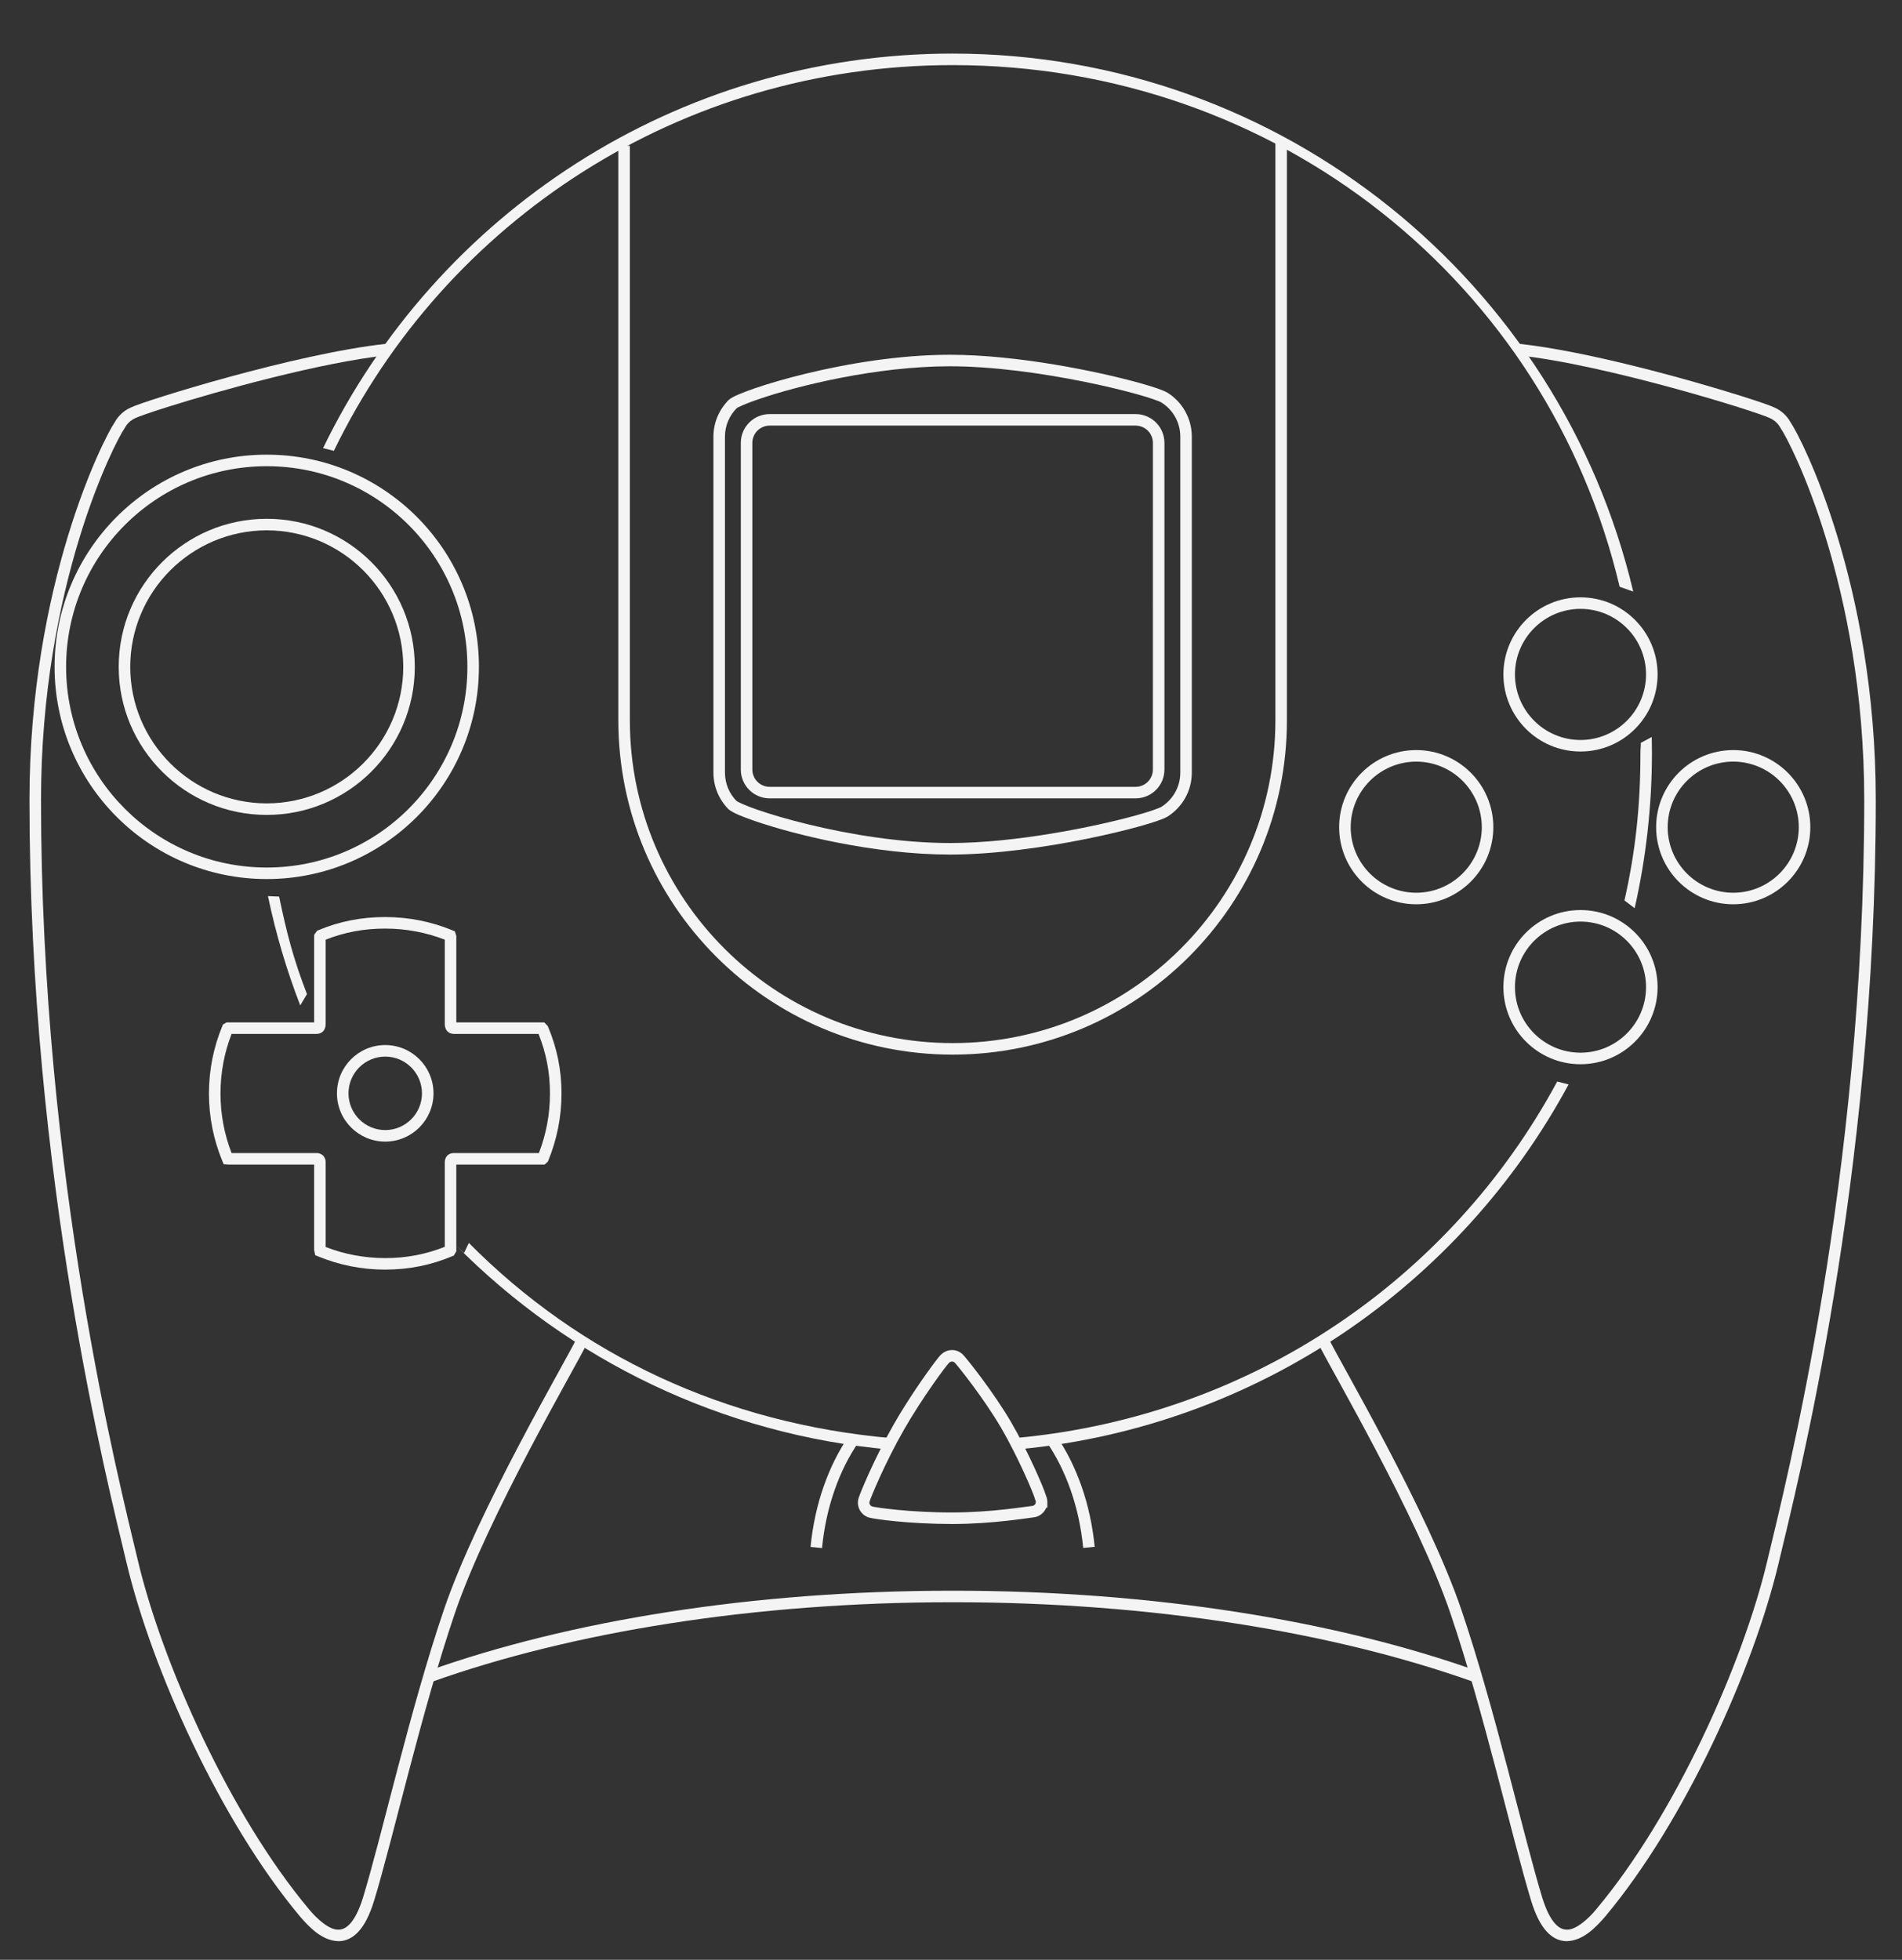 <?xml version="1.0" encoding="UTF-8" standalone="no"?>
<!-- Generator: Adobe Illustrator 13.0.0, SVG Export Plug-In . SVG Version: 6.00 Build 14948)  -->

<svg
   version="1.2"
   id="Layer_3"
   x="0px"
   y="0px"
   width="330"
   height="340"
   viewBox="0 0 330 340"
   xml:space="preserve"
   sodipodi:docname="dreamcast.svg"
   inkscape:version="1.2.2 (732a01da63, 2022-12-09)"
   xmlns:inkscape="http://www.inkscape.org/namespaces/inkscape"
   xmlns:sodipodi="http://sodipodi.sourceforge.net/DTD/sodipodi-0.dtd"
   xmlns="http://www.w3.org/2000/svg"
   xmlns:svg="http://www.w3.org/2000/svg"
   xmlns:rdf="http://www.w3.org/1999/02/22-rdf-syntax-ns#"
   xmlns:cc="http://creativecommons.org/ns#"
   xmlns:dc="http://purl.org/dc/elements/1.1/"
   xmlns:ns="&amp;ns_sfw;"><rect x="0" y="0" width="330" height="340" fill="#333333" stroke="none"/><defs
   id="defs52" /><sodipodi:namedview
   id="namedview50"
   pagecolor="#000000"
   bordercolor="#111111"
   borderopacity="1"
   inkscape:showpageshadow="0"
   inkscape:pageopacity="0"
   inkscape:pagecheckerboard="1"
   inkscape:deskcolor="#d1d1d1"
   showgrid="false"
   inkscape:zoom="2.0445042"
   inkscape:cx="299.58363"
   inkscape:cy="175.10357"
   inkscape:window-width="1920"
   inkscape:window-height="1009"
   inkscape:window-x="-8"
   inkscape:window-y="-8"
   inkscape:window-maximized="1"
   inkscape:current-layer="Layer_3" />
<path
   fill="#f4f4f4"
   d="m 80.511,217.38 0.833,-1.75 c 19.309,19.472 44.469,31.342 73.396,33.873 v 0 l -0.174,1.992 C 125.153,248.921 98.744,235.849 79.12,216.056 Z"
   id="path3" />
<path
   fill="#f4f4f4"
   d="m 176.822,249.413 c 40.524,-3.889 74.924,-27.606 93.354,-61.783 v 0 h 0.002 l 1.972,0.506 c -18.737,34.746 -53.925,59.312 -95.136,63.27 v 0 z"
   id="path5" />
<path
   fill="#f4f4f4"
   d="m 281.845,156.213 c 1.931,-8.52 2.771,-16.479 2.771,-25.584 v 0 c 0,-0.912 0.085,-0.842 0.063,-1.75 v 0 h 0.003 l 1.901,-1.023 c 0.021,0.92 0.031,1.846 0.031,2.772 v 0 c 0.002,9.254 -1.035,18.268 -2.998,26.931 v 0 z"
   id="path7" />
<path
   fill="#f4f4f4"
   d="m 165.283,11.296 c -47.264,0 -88.025,27.066 -107.355,66.915 v 0 0.002 L 56.049,77.746 C 75.7,37.23 117.23,9.296 165.283,9.296 v 0 c 57.373,0.002 105.446,39.819 118.086,93.337 v 0 l -2.358,-0.837 C 268.58,49.169 221.709,11.293 165.283,11.296 Z"
   id="path9" />
<path
   fill="#f4f4f4"
   d="m 46.491,155.456 1.937,0.09 c 1.335,6.422 2.511,10.918 4.833,16.917 v 0 l -1.168,1.961 c -2.362,-6.099 -4.244,-12.438 -5.602,-18.968 z"
   id="path11" />
<path
   fill="#f4f4f4"
   d="m 107.282,124.963 c 0,-21.668 0,-99.667 0,-99.667 v 0 h 2 c 0,0 0,19.5 0,41.709 v 0 c 0,22.206 0,47.125 0,57.958 v 0 c 0,15.468 6.267,29.46 16.402,39.598 v 0 c 10.138,10.135 24.132,16.4 39.598,16.4 v 0 c 15.466,0 29.46,-6.267 39.598,-16.4 v 0 c 10.136,-10.138 16.402,-24.132 16.402,-39.598 v 0 c 0,-23.167 0,-100.166 0,-100.166 v 0 h 2.001 c -0.002,0.013 -0.002,4.811 0,12.392 v 0 c -0.002,7.581 -0.002,17.929 0,29.002 v 0 c -0.002,22.146 -0.002,47.187 0,58.771 v 0 c -0.002,32.034 -25.97,58 -58.001,58 v 0 c -32.034,0 -58,-25.964 -58,-57.999 z"
   id="path13" />
<path
   fill="#f4f4f4"
   d="m 133.533,138.504 c -2.763,0 -5.001,-2.238 -5.001,-5.001 v 0 -56.665 c 0,-2.763 2.238,-5.001 5.001,-5.001 v 0 h 63.499 c 2.763,0 4.999,2.238 5.001,5.001 v 0 56.665 h -0.002 c 0,2.763 -2.236,5.001 -4.999,5.001 v 0 z m -3,-61.666 v 56.665 c 0.002,1.656 1.344,2.999 3,3 v 0 h 63.499 c 1.656,-0.002 2.996,-1.344 3.001,-3 v 0 h -0.002 l 0.002,-56.665 c -0.005,-1.658 -1.345,-2.998 -3.001,-3.002 v 0 h -63.499 c -1.657,0.004 -2.998,1.345 -3,3.002 z"
   id="path15" />
<path
   fill="#f4f4f4"
   d="m 130.973,142.439 c -2.33,-0.82 -3.748,-1.38 -4.555,-2.029 v 0 c -1.626,-1.626 -2.636,-3.882 -2.636,-6.363 v 0 -58.293 c 0,-2.483 1.01,-4.739 2.694,-6.417 v 0 c 0.75,-0.595 2.167,-1.157 4.498,-1.977 v 0 c 2.298,-0.787 5.359,-1.694 8.913,-2.554 v 0 c 7.109,-1.721 16.175,-3.26 24.959,-3.26 v 0 c 11.596,0.004 25.542,2.857 32.835,4.884 v 0 c 2.455,0.692 4.07,1.225 4.903,1.71 v 0 c 2.521,1.593 4.195,4.409 4.198,7.613 v 0 58.292 c -0.003,3.202 -1.679,6.021 -4.215,7.622 v 0 c -0.816,0.477 -2.433,1.008 -4.888,1.702 v 0 c -2.432,0.676 -5.603,1.442 -9.179,2.165 v 0 c -7.155,1.444 -15.927,2.717 -23.658,2.719 v 0 c -13.172,-0.003 -26.985,-3.457 -33.869,-5.814 z m 0.649,-73.186 c -2.192,0.731 -3.75,1.475 -3.789,1.551 v 0 c -1.269,1.271 -2.049,3.014 -2.051,4.95 v 0 58.292 c 0.002,1.936 0.783,3.677 1.994,4.895 v 0 c 0.097,0.13 1.655,0.876 3.847,1.607 v 0 c 2.227,0.763 5.237,1.655 8.735,2.502 v 0 c 6.993,1.692 15.937,3.205 24.488,3.205 v 0 c 11.276,0.004 25.169,-2.824 32.3,-4.812 v 0 c 2.354,-0.645 4.056,-1.267 4.369,-1.476 v 0 c 1.965,-1.244 3.268,-3.427 3.268,-5.921 v 0 -58.292 c 0,-2.496 -1.303,-4.68 -3.25,-5.913 v 0 C 201.202,69.622 199.5,69 197.146,68.356 v 0 c -2.377,-0.661 -5.507,-1.417 -9.038,-2.132 v 0 c -7.063,-1.428 -15.745,-2.68 -23.261,-2.678 v 0 c -0.012,0 -0.023,0 -0.035,0 v 0 c -12.817,0 -26.511,3.412 -33.19,5.707 z"
   id="path17" />
<path
   fill="#f4f4f4"
   d="m 260.843,117.004 c 0.002,-7.387 5.989,-13.375 13.377,-13.375 v 0 c 7.387,0 13.373,5.988 13.375,13.375 v 0 c -0.002,7.386 -5.988,13.374 -13.375,13.375 v 0 c -7.388,-0.001 -13.375,-5.988 -13.377,-13.375 z m 2.002,0 c 0.012,6.282 5.094,11.362 11.375,11.375 v 0 c 6.281,-0.012 11.361,-5.092 11.374,-11.375 v 0 c -0.013,-6.282 -5.093,-11.364 -11.374,-11.374 v 0 c -6.283,0.012 -11.366,5.094 -11.375,11.374 z"
   id="path19" />
<path
   fill="#f4f4f4"
   d="m 260.843,171.255 c 0.002,-7.388 5.989,-13.375 13.377,-13.375 v 0 c 7.387,0 13.373,5.987 13.375,13.375 v 0 c -0.002,7.385 -5.988,13.373 -13.375,13.375 v 0 c -7.388,-0.002 -13.375,-5.99 -13.377,-13.375 z m 2.002,0 c 0.012,6.279 5.094,11.363 11.375,11.373 v 0 c 6.279,-0.01 11.361,-5.094 11.374,-11.373 v 0 c -0.013,-6.282 -5.093,-11.364 -11.374,-11.375 v 0 c -6.283,0.011 -11.366,5.094 -11.375,11.375 z"
   id="path21" />
<path
   fill="#f4f4f4"
   d="m 232.343,143.505 c 0.002,-7.389 5.99,-13.375 13.377,-13.377 v 0 c 7.387,0.002 13.373,5.99 13.375,13.377 v 0 c -0.002,7.385 -5.988,13.373 -13.375,13.375 v 0 c -7.389,-0.002 -13.375,-5.989 -13.377,-13.375 z m 2.002,0 c 0.012,6.281 5.094,11.362 11.375,11.373 v 0 c 6.279,-0.01 11.362,-5.092 11.373,-11.373 v 0 c -0.011,-6.283 -5.092,-11.365 -11.373,-11.375 v 0 c -6.283,0.011 -11.366,5.093 -11.375,11.375 z"
   id="path23" />
<path
   fill="#f4f4f4"
   d="m 287.343,143.504 c 0,-7.388 5.99,-13.374 13.376,-13.376 v 0 c 7.388,0.002 13.374,5.988 13.376,13.376 v 0 c -0.002,7.386 -5.988,13.374 -13.376,13.376 v 0 c -7.388,-0.002 -13.376,-5.989 -13.376,-13.376 z m 2.001,0 c 0.011,6.281 5.095,11.363 11.375,11.375 v 0 c 6.281,-0.013 11.363,-5.094 11.373,-11.375 v 0 c -0.01,-6.283 -5.092,-11.365 -11.373,-11.375 v 0 c -6.282,0.011 -11.365,5.092 -11.375,11.375 z"
   id="path25" />
<g
   id="g31"
   transform="translate(-134,-2)">
	<path
   fill="#f4f4f4"
   d="m 192.721,338.768 c -2.901,-0.075 -5.144,-2.524 -6.707,-4.33 v 0 c -13.808,-16.521 -25.661,-42.856 -30.04,-61.243 v 0 c -3.166,-13.334 -16.86,-66.77 -16.86,-132.398 v 0 c 0,-18.782 3.224,-34.483 6.684,-45.828 v 0 c 3.439,-11.247 7.036,-18.132 8.122,-19.737 v 0 c 0.627,-1.135 1.617,-2.036 2.818,-2.55 v 0 c 0.727,-0.348 2.667,-1.014 5.65,-1.958 v 0 c 3.015,-0.95 6.999,-2.136 11.411,-3.34 v 0 c 8.83,-2.411 19.353,-4.901 27.293,-5.748 v 0 h 0.002 l 0.209,1.989 c -11.597,1.229 -29.36,6.18 -38.314,9.006 v 0 c -2.96,0.93 -5.058,1.679 -5.383,1.854 v 0 l -0.04,0.019 -0.025,0.011 c -0.806,0.34 -1.473,0.95 -1.886,1.716 v 0 l -0.027,0.05 -0.034,0.048 c -0.797,1.123 -4.489,8.062 -7.882,19.223 v 0 c -3.411,11.186 -6.596,26.693 -6.596,45.245 v 0 c 0,65.371 13.638,118.603 16.806,131.935 v 0 c 4.271,18.033 16.104,44.277 29.626,60.423 v 0 c 1.408,1.741 3.613,3.69 5.173,3.614 v 0 c 0.657,-0.012 1.278,-0.23 2.035,-1.049 v 0 c 0.743,-0.818 1.54,-2.27 2.236,-4.551 v 0 c 3.147,-10.256 8.152,-32.625 14.01,-49.861 v 0 c 5.886,-17.318 21.102,-43.045 23.045,-47.11 v 0 l 1.802,0.866 c -2.056,4.268 -17.175,29.872 -22.955,46.889 v 0 c -5.809,17.098 -10.802,39.396 -13.991,49.805 v 0 c -0.753,2.451 -1.63,4.154 -2.664,5.305 v 0 c -1.013,1.139 -2.262,1.707 -3.479,1.707 v 0 c -0.012,-0.002 -0.026,-0.002 -0.039,-0.002 z"
   id="path27" />
	<path
   fill="#f4f4f4"
   d="m 402.321,337.061 c -1.036,-1.149 -1.911,-2.854 -2.664,-5.306 v 0 c -3.186,-10.408 -8.178,-32.707 -13.989,-49.805 v 0 c -5.777,-17.016 -20.897,-42.619 -22.955,-46.888 v 0 l 1.803,-0.866 c 1.942,4.064 17.158,29.792 23.046,47.11 v 0 c 5.856,17.237 10.864,39.604 14.01,49.864 v 0 c 0.695,2.279 1.49,3.729 2.233,4.547 v 0 c 0.755,0.818 1.378,1.039 2.036,1.05 v 0 c 1.563,0.075 3.768,-1.873 5.174,-3.614 v 0 c 13.525,-16.146 25.354,-42.39 29.627,-60.423 v 0 c 3.168,-13.332 16.807,-66.565 16.807,-131.935 v 0 c 0.002,-18.552 -3.186,-34.059 -6.596,-45.245 v 0 c -3.394,-11.161 -7.084,-18.1 -7.883,-19.223 v 0 l -0.035,-0.05 -0.025,-0.048 c -0.411,-0.766 -1.08,-1.376 -1.948,-1.746 v 0 c -0.327,-0.176 -2.424,-0.925 -5.386,-1.854 v 0 c -2.987,-0.942 -6.95,-2.121 -11.337,-3.319 v 0 c -8.77,-2.396 -19.252,-4.867 -26.979,-5.687 v 0 l 0.212,-1.989 c 11.901,1.271 29.655,6.239 38.706,9.088 v 0 c 3.039,0.963 4.999,1.636 5.626,1.949 v 0 c 1.212,0.513 2.212,1.418 2.841,2.561 v 0 c 1.087,1.606 4.686,8.491 8.121,19.736 v 0 c 3.459,11.345 6.685,27.046 6.685,45.828 v 0 c 0,65.628 -13.695,119.064 -16.86,132.398 v 0 c -4.377,18.387 -16.23,44.723 -30.04,61.243 v 0 c -1.563,1.806 -3.806,4.255 -6.707,4.33 v 0 c -0.013,0 -0.025,0 -0.04,0 v 0 c -1.222,10e-4 -2.47,-0.567 -3.483,-1.706 z"
   id="path29" />
</g>
<path
   fill="#f4f4f4"
   d="m 165.281,277.962 c -34.572,0 -66.163,5.211 -90.265,13.783 v 0 0.002 l -0.67,-1.887 c 24.378,-8.668 56.161,-13.896 90.935,-13.896 v 0 c 34.808,0 66.621,5.24 91.01,13.924 v 0 l -0.672,1.883 c -24.114,-8.587 -55.732,-13.809 -90.338,-13.809 z"
   id="path33" />
<path
   fill="#f4f4f4"
   d="m 181.614,250.208 h 0.003 l 1.646,-1.131 c 3.55,5.176 5.942,11.854 6.665,19.272 v 0 l -1.99,0.192 c -0.689,-7.105 -2.988,-13.475 -6.324,-18.333 z"
   id="path35" />
<path
   fill="#f4f4f4"
   d="m 140.632,268.37 c 0.72,-7.416 3.109,-14.095 6.654,-19.272 v 0 l 1.65,1.128 c -3.331,4.861 -5.626,11.23 -6.313,18.337 v 0 0.002 z"
   id="path37" />
<path
   fill="#f4f4f4"
   d="m 165.197,264.394 c -7.576,-0.014 -13.408,-0.84 -14.466,-1.129 v 0 c -1.079,-0.338 -1.862,-1.338 -1.886,-2.523 v 0 c 0,-0.01 0,-0.02 0,-0.027 v 0 c 0,-0.029 0,-0.029 0,-0.029 v 0 c 0,-0.299 0.05,-0.592 0.133,-0.828 v 0 c 0.258,-0.807 2.616,-6.659 6.147,-12.854 v 0 c 2.296,-4.012 5.376,-8.459 7.044,-10.66 v 0 c 0.591,-0.762 0.877,-1.159 1.2,-1.432 v 0 c 0.45,-0.408 1.046,-0.668 1.692,-0.695 v 0 c 0.066,-0.008 0.112,-0.006 0.14,-0.004 v 0 c 0.001,0 0.002,0 0.003,0 v 0 c 0.672,0.008 1.293,0.267 1.773,0.699 v 0 c 0.428,0.416 1.655,1.939 3.31,4.154 v 0 c 1.624,2.189 3.557,4.953 5.075,7.545 v 0 c 1.514,2.587 2.983,5.553 4.104,7.996 v 0 c 1.058,2.327 1.771,4.029 1.997,4.82 v 0 c 0.16,0.345 0.253,0.73 0.251,1.136 v 0 0.999 h -0.188 c -0.369,0.934 -1.244,1.609 -2.291,1.691 v 0 0 c -0.635,0.049 -6.979,1.141 -14.021,1.141 v 0 c -0.003,0 -0.01,0 -0.017,0 z m -14.352,-3.696 c 0,0.311 0.206,0.569 0.464,0.65 v 0 c 0.522,0.167 6.553,1.057 13.888,1.044 v 0 c 6.915,-0.002 12.973,-1.054 13.876,-1.134 v 0 l 0.083,0.998 -0.075,-0.998 c 0.351,-0.024 0.636,-0.324 0.637,-0.687 v 0 c -0.002,-0.015 -0.003,-0.032 -0.002,-0.06 v 0 c -0.007,-0.094 -0.032,-0.182 -0.075,-0.264 v 0 l -0.063,-0.123 -0.029,-0.137 c -0.021,-0.177 -0.807,-2.193 -1.896,-4.551 v 0 c -1.101,-2.396 -2.55,-5.322 -4.013,-7.818 v 0 c -1.459,-2.492 -3.357,-5.215 -4.955,-7.363 v 0 c -1.57,-2.125 -2.955,-3.795 -3.051,-3.875 v 0 c -0.117,-0.1 -0.255,-0.162 -0.416,-0.172 v 0 h -0.044 c -0.171,0.002 -0.324,0.063 -0.5,0.211 v 0 0.002 c 0,0 0.001,0 -0.007,0.008 v 0 c -0.009,0.01 -0.023,0.025 -0.041,0.044 v 0 c -0.048,0.052 -0.119,0.133 -0.202,0.233 v 0 c -0.168,0.203 -0.395,0.49 -0.662,0.842 v 0 c -0.534,0.705 -1.233,1.67 -2.009,2.783 v 0 c -1.549,2.229 -3.407,5.064 -4.892,7.662 v 0 c -3.434,5.994 -5.829,11.961 -5.983,12.482 v 0 c -0.019,0.053 -0.029,0.104 -0.034,0.164 v 0 z"
   id="path39" />
<path
   fill="#f4f4f4"
   d="m 66.838,220.261 c -4.125,0 -8.065,-0.817 -11.659,-2.301 v 0 l -0.499,-0.207 -0.102,-0.529 -0.076,-0.391 0.002,-14.795 H 39.691 l -0.879,-0.057 -0.24,-0.574 c -1.494,-3.605 -2.319,-7.563 -2.319,-11.701 v 0 c 0,-4.123 0.817,-8.058 2.298,-11.647 v 0 l 0.126,-0.31 0.288,-0.17 0.345,-0.205 h 15.194 v -15.19 l 0.188,-0.261 0.331,-0.457 0.263,-0.11 c 3.614,-1.506 7.406,-2.263 11.551,-2.261 v 0 c 4.123,0 8.06,0.817 11.65,2.298 v 0 l 0.443,0.182 0.137,0.459 0.104,0.346 v 14.993 h 15.262 l 0.296,0.312 0.308,0.321 0.072,0.174 c 1.512,3.615 2.313,7.363 2.311,11.527 v 0 c 0,4.109 -0.813,8.035 -2.286,11.621 v 0 l -0.085,0.209 -0.174,0.154 -0.387,0.348 -15.318,-0.002 V 217.1 l -0.145,0.238 -0.294,0.488 -0.302,0.125 c -3.611,1.508 -7.423,2.309 -11.577,2.309 v 0 c -0.003,0.001 -0.008,0.001 -0.014,0.001 z m 0,-2 c 3.719,0 7.094,-0.672 10.333,-1.955 v 0 -14.639 c -0.013,-0.437 0.149,-0.981 0.569,-1.306 v 0 c 0.412,-0.313 0.803,-0.317 1.03,-0.323 v 0 h 14.727 c 1.242,-3.203 1.924,-6.687 1.924,-10.332 v 0 c -0.002,-3.748 -0.679,-7.072 -1.984,-10.334 v 0 H 78.818 v -1 -0.556 0.556 1 c -0.405,0.014 -0.97,-0.142 -1.301,-0.582 v 0 c -0.318,-0.429 -0.339,-0.84 -0.345,-1.17 v 0 -14.599 c -3.206,-1.243 -6.687,-1.925 -10.333,-1.925 v 0 c -3.733,0 -7.093,0.641 -10.335,1.924 v 0 14.585 c -0.006,0.333 -0.021,0.735 -0.333,1.173 v 0 c -0.329,0.449 -0.904,0.61 -1.307,0.594 v 0 H 40.179 c -1.242,3.205 -1.924,6.688 -1.924,10.336 v 0 c 0,3.646 0.681,7.127 1.925,10.332 v 0 h 14.698 c 0.491,-0.022 1.082,0.219 1.357,0.655 v 0 c 0.273,0.418 0.263,0.776 0.269,0.956 v 0 14.684 c 3.204,1.244 6.686,1.926 10.334,1.926 z m 11.98,-40.74 v -0.146 z"
   id="path41" />
<path
   fill="#f4f4f4"
   d="m 58.461,189.677 c 0.002,-4.625 3.75,-8.373 8.376,-8.375 v 0 c 4.625,0.002 8.374,3.75 8.376,8.375 v 0 c -0.002,4.627 -3.75,8.375 -8.376,8.377 v 0 c -4.625,-0.002 -8.374,-3.75 -8.376,-8.377 z m 2.002,0 c 0.006,3.521 2.853,6.369 6.375,6.375 v 0 c 3.522,-0.006 6.369,-2.854 6.375,-6.375 v 0 c -0.006,-3.52 -2.853,-6.367 -6.375,-6.373 v 0 c -3.522,0.006 -6.369,2.853 -6.375,6.373 z"
   id="path43" />
<path
   fill="#f4f4f4"
   d="m 9.47,115.691 c 0,-20.332 16.481,-36.813 36.813,-36.813 v 0 c 20.332,0 36.812,16.481 36.812,36.813 v 0 c 0,20.332 -16.48,36.813 -36.812,36.813 v 0 C 25.951,152.503 9.47,136.022 9.47,115.691 Z M 21.666,91.077 c -6.302,6.302 -10.196,15 -10.196,24.615 v 0 c 0,9.616 3.894,18.313 10.196,24.618 v 0 c 6.303,6.3 15,10.194 24.616,10.194 v 0 c 9.616,0 18.313,-3.894 24.615,-10.194 v 0 c 6.303,-6.305 10.197,-15.001 10.197,-24.618 v 0 c 0,-9.616 -3.894,-18.313 -10.197,-24.615 v 0 C 64.594,84.774 55.897,80.88 46.282,80.88 v 0 C 36.666,80.879 27.969,84.773 21.666,91.077 Z"
   id="path45" />
<path
   fill="#f4f4f4"
   d="m 20.595,115.691 c 0,-14.188 11.5,-25.686 25.688,-25.688 v 0 c 14.186,0.002 25.686,11.5 25.686,25.688 v 0 c 0,14.187 -11.5,25.687 -25.686,25.688 v 0 C 32.095,141.378 20.595,129.878 20.595,115.691 Z m 1.999,0 c 0.022,13.082 10.605,23.664 23.689,23.687 v 0 c 13.082,-0.022 23.662,-10.604 23.687,-23.687 v 0 C 69.945,102.609 59.365,92.027 46.283,92.004 v 0 C 33.199,92.028 22.617,102.61 22.594,115.691 Z"
   id="path47" />
</svg>

